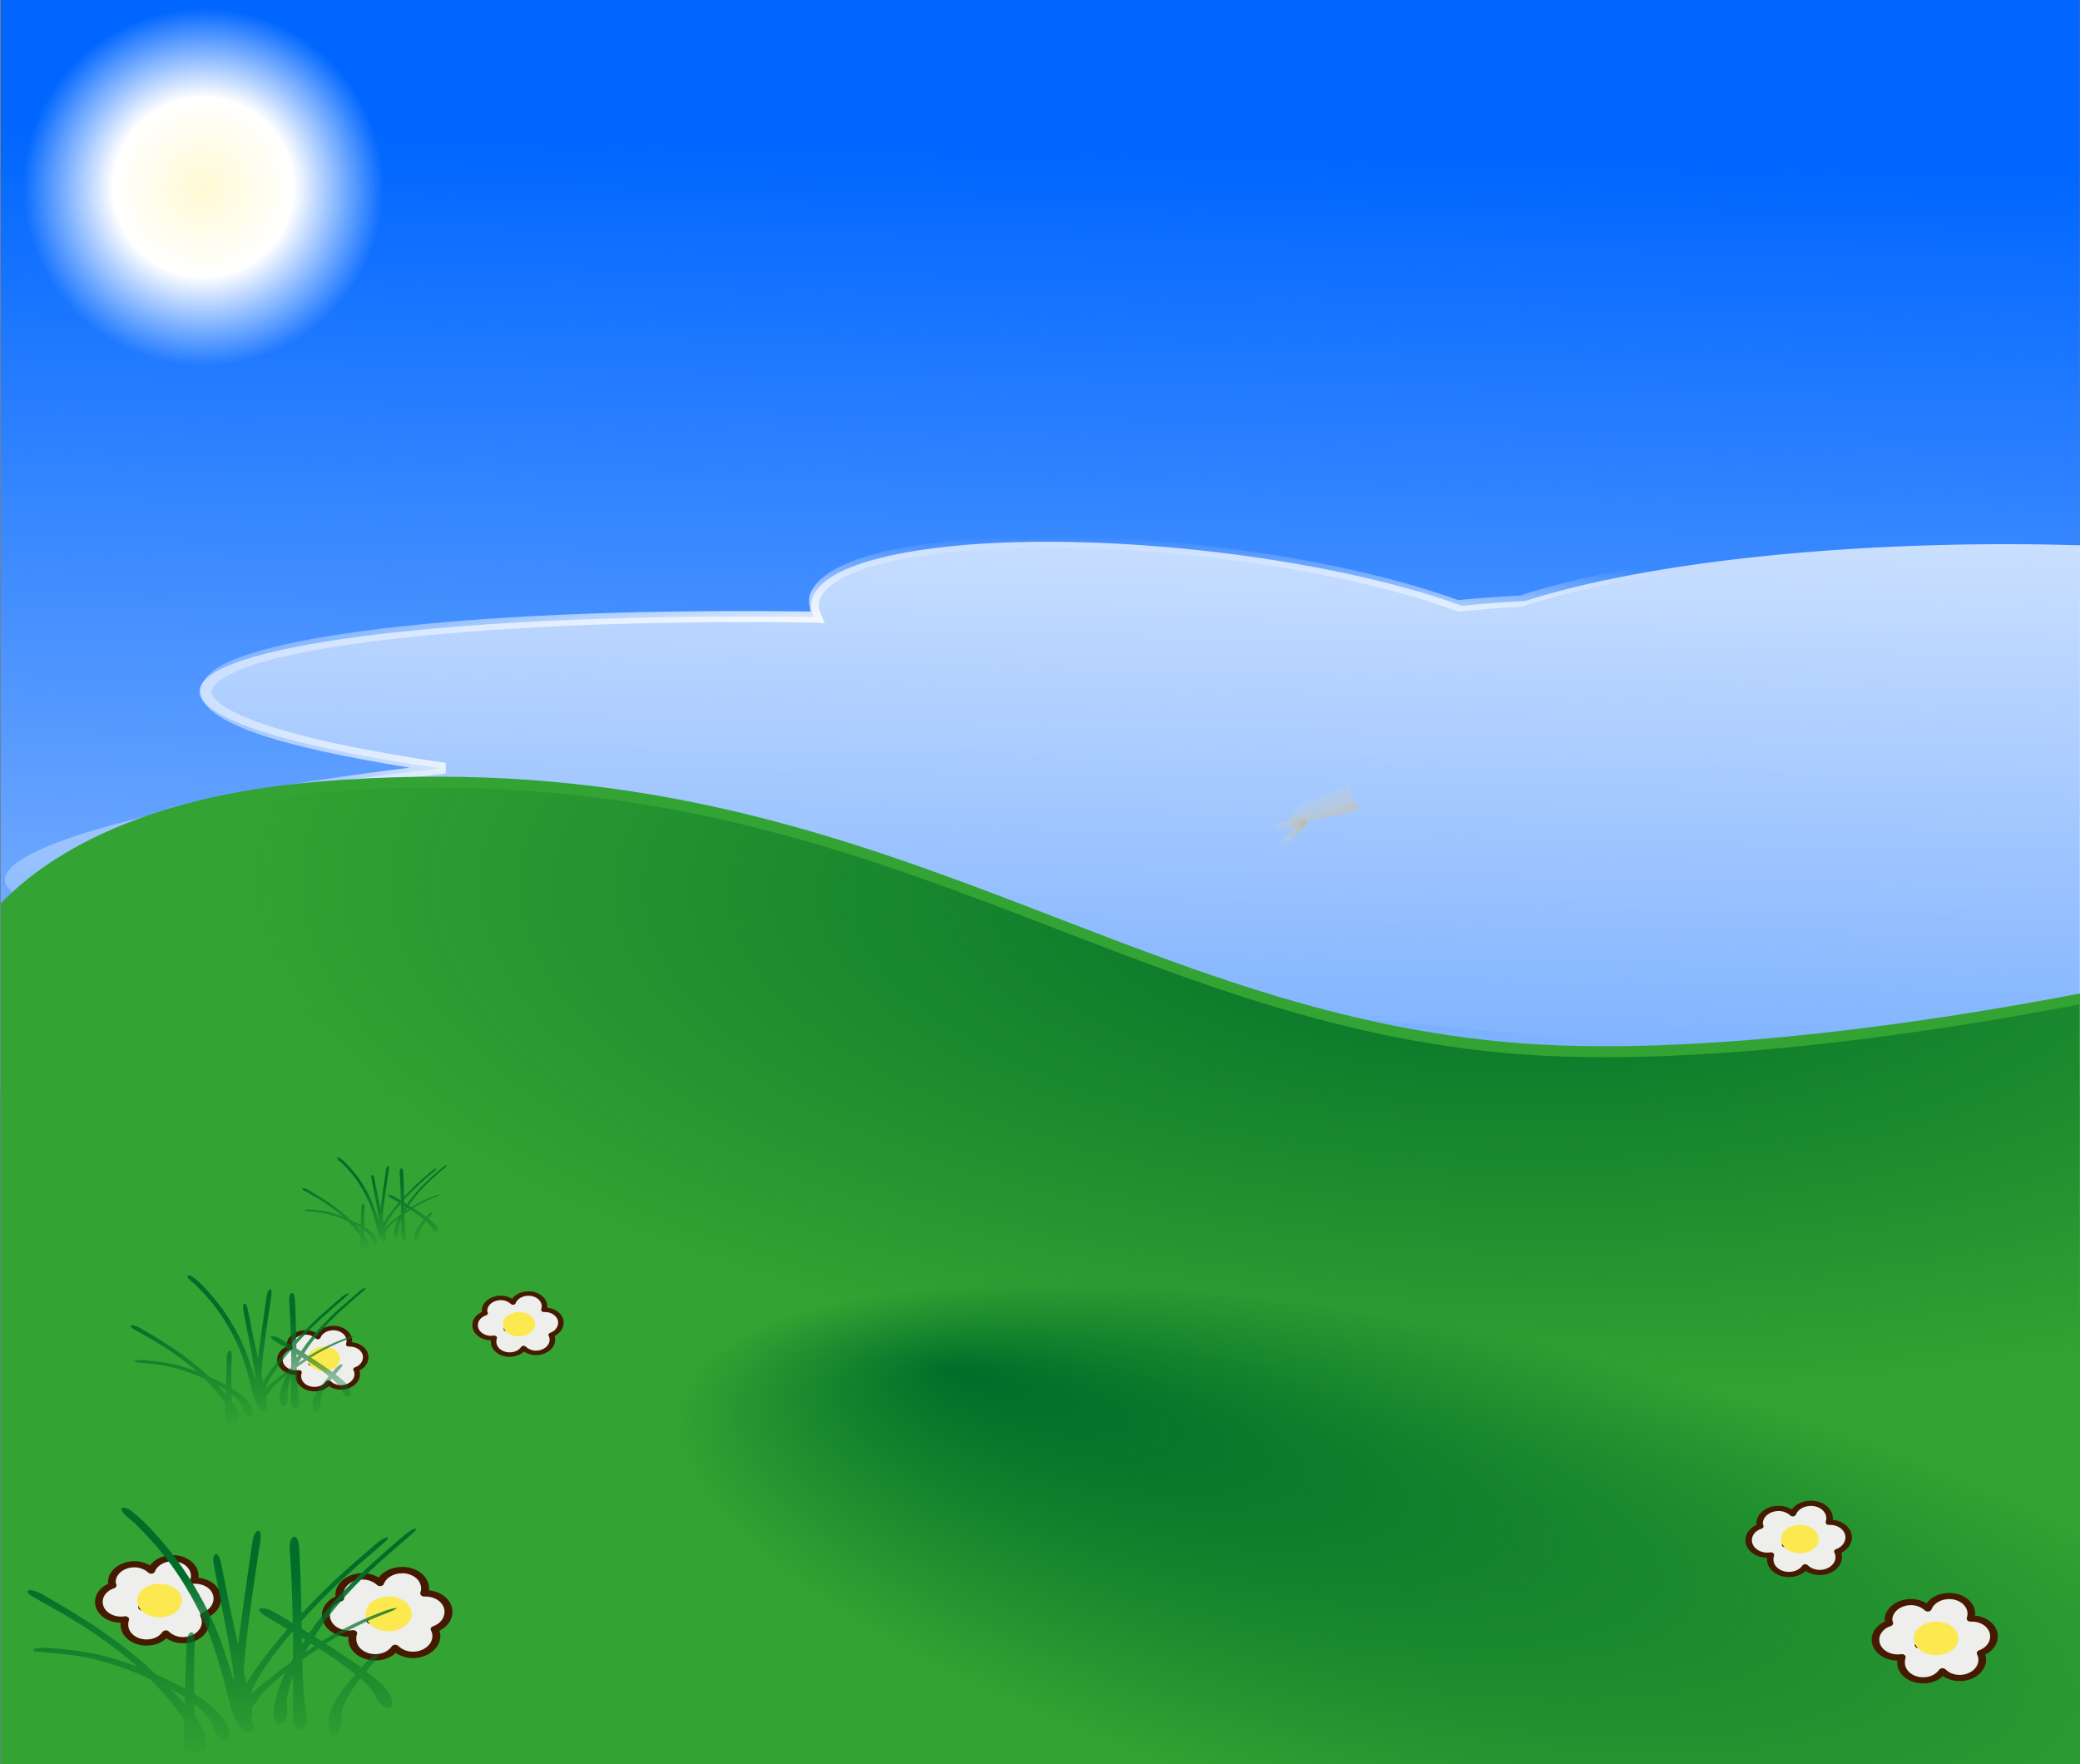 <?xml version="1.0" encoding="UTF-8" standalone="no"?>
<!-- Created with Inkscape (http://www.inkscape.org/) -->

<svg
   xmlns:dc="http://purl.org/dc/elements/1.1/"
   xmlns:cc="http://creativecommons.org/ns#"
   xmlns:rdf="http://www.w3.org/1999/02/22-rdf-syntax-ns#"
   xmlns:svg="http://www.w3.org/2000/svg"
   xmlns="http://www.w3.org/2000/svg"
   xmlns:xlink="http://www.w3.org/1999/xlink"
   xmlns:sodipodi="http://sodipodi.sourceforge.net/DTD/sodipodi-0.dtd"
   xmlns:inkscape="http://www.inkscape.org/namespaces/inkscape"
   width="149.956"
   height="127.176"
   id="svg4487"
   version="1.1"
   inkscape:version="0.48.3.1 r9886"
   sodipodi:docname="background.svg">
  <rect width="100%" height="100%" fill="#808080" stroke="none"/>
  <defs
     id="defs4489">
    <linearGradient
       inkscape:collect="always"
       xlink:href="#linearGradient22710"
       id="linearGradient6607"
       gradientUnits="userSpaceOnUse"
       x1="181.198"
       y1="19.552"
       x2="182.392"
       y2="-36.271" />
    <linearGradient
       inkscape:collect="always"
       id="linearGradient22710">
      <stop
         style="stop-color:#80b3ff;stop-opacity:1;"
         offset="0"
         id="stop22712" />
      <stop
         style="stop-color:#80b3ff;stop-opacity:0;"
         offset="1"
         id="stop22714" />
    </linearGradient>
    <radialGradient
       inkscape:collect="always"
       xlink:href="#linearGradient8994"
       id="radialGradient3993"
       cx="161.332"
       cy="-1.154"
       fx="161.332"
       fy="-1.154"
       r="64.208"
       gradientTransform="matrix(1,0,0,0.176,0,-0.95)"
       gradientUnits="userSpaceOnUse" />
    <linearGradient
       id="linearGradient8994">
      <stop
         style="stop-color:#fffad4;stop-opacity:1;"
         offset="0"
         id="stop8996" />
      <stop
         id="stop3768"
         offset="0.5"
         style="stop-color:#ffffff;stop-opacity:1;" />
      <stop
         style="stop-color:#ffffff;stop-opacity:0;"
         offset="1"
         id="stop8998" />
    </linearGradient>
    <radialGradient
       inkscape:collect="always"
       xlink:href="#linearGradient42395"
       id="radialGradient3936"
       cx="185.833"
       cy="133.542"
       fx="142.994"
       fy="109.942"
       r="61.667"
       gradientTransform="matrix(0.974,0.227,-0.068,0.293,0.994,51.195)"
       gradientUnits="userSpaceOnUse" />
    <linearGradient
       inkscape:collect="always"
       id="linearGradient42395">
      <stop
         style="stop-color:#006e29;stop-opacity:1;"
         offset="0"
         id="stop42397" />
      <stop
         style="stop-color:#006e29;stop-opacity:0;"
         offset="1"
         id="stop42399" />
    </linearGradient>
    <radialGradient
       inkscape:collect="always"
       xlink:href="#linearGradient42395"
       id="radialGradient3951"
       gradientUnits="userSpaceOnUse"
       gradientTransform="matrix(1.212,0.04,-0.015,0.468,-40.446,9.989)"
       cx="189.343"
       cy="-13.815"
       fx="189.343"
       fy="-13.815"
       r="64.484" />
    <radialGradient
       inkscape:collect="always"
       xlink:href="#linearGradient8994"
       id="radialGradient9000"
       cx="125.824"
       cy="-18.061"
       fx="125.824"
       fy="-18.061"
       r="10.896"
       gradientUnits="userSpaceOnUse" />
    <linearGradient
       id="linearGradient4112">
      <stop
         style="stop-color:#fffad4;stop-opacity:1;"
         offset="0"
         id="stop4114" />
      <stop
         id="stop4116"
         offset="0.5"
         style="stop-color:#ffffff;stop-opacity:1;" />
      <stop
         style="stop-color:#ffffff;stop-opacity:0;"
         offset="1"
         id="stop4118" />
    </linearGradient>
    <linearGradient
       inkscape:collect="always"
       xlink:href="#linearGradient8840"
       id="linearGradient8982"
       gradientUnits="userSpaceOnUse"
       x1="120.759"
       y1="-14.649"
       x2="128.258"
       y2="-21.031" />
    <linearGradient
       id="linearGradient8840">
      <stop
         id="stop8842"
         offset="0"
         style="stop-color:#ffffff;stop-opacity:1;" />
      <stop
         id="stop8844"
         offset="1"
         style="stop-color:#767676;stop-opacity:1" />
    </linearGradient>
    <linearGradient
       inkscape:collect="always"
       xlink:href="#linearGradient8840"
       id="linearGradient8984"
       gradientUnits="userSpaceOnUse"
       x1="32.162"
       y1="30.274"
       x2="40.147"
       y2="37.276" />
    <linearGradient
       id="linearGradient4125">
      <stop
         id="stop4127"
         offset="0"
         style="stop-color:#ffffff;stop-opacity:1;" />
      <stop
         id="stop4129"
         offset="1"
         style="stop-color:#767676;stop-opacity:1" />
    </linearGradient>
    <radialGradient
       inkscape:collect="always"
       xlink:href="#linearGradient3635"
       id="radialGradient3871"
       cx="125.108"
       cy="-19.52"
       fx="125.108"
       fy="-19.52"
       r="6.278"
       gradientTransform="matrix(1,0,0,0.546,-0.265,-8.511)"
       gradientUnits="userSpaceOnUse" />
    <linearGradient
       inkscape:collect="always"
       id="linearGradient3635">
      <stop
         style="stop-color:#babdb6;stop-opacity:1"
         offset="0"
         id="stop3637" />
      <stop
         style="stop-color:#d3d7cf;stop-opacity:0"
         offset="1"
         id="stop3639" />
    </linearGradient>
    <radialGradient
       inkscape:collect="always"
       xlink:href="#linearGradient3635"
       id="radialGradient3863"
       cx="127.319"
       cy="-17.266"
       fx="127.319"
       fy="-17.266"
       r="1.708"
       gradientTransform="matrix(1,0,0,2.12,0,19.344)"
       gradientUnits="userSpaceOnUse" />
    <radialGradient
       inkscape:collect="always"
       xlink:href="#linearGradient3635"
       id="radialGradient3820"
       cx="118.023"
       cy="-22.27"
       fx="118.023"
       fy="-22.27"
       r="1.281"
       gradientTransform="matrix(1,0,-1.2956708e-8,1.198,-0.021,4.014)"
       gradientUnits="userSpaceOnUse" />
    <radialGradient
       inkscape:collect="always"
       xlink:href="#linearGradient3635"
       id="radialGradient3839"
       cx="121.272"
       cy="-24.662"
       fx="121.272"
       fy="-24.662"
       r="1.535"
       gradientTransform="matrix(1,0,0,0.554,0,-10.993)"
       gradientUnits="userSpaceOnUse" />
    <radialGradient
       inkscape:collect="always"
       xlink:href="#linearGradient3635"
       id="radialGradient3847"
       cx="125.563"
       cy="-26.063"
       fx="125.563"
       fy="-26.063"
       r="1.391"
       gradientTransform="matrix(1,0,0,0.503,0,-12.94)"
       gradientUnits="userSpaceOnUse" />
    <radialGradient
       inkscape:collect="always"
       xlink:href="#linearGradient3635"
       id="radialGradient3831"
       cx="115.839"
       cy="-20.065"
       fx="115.839"
       fy="-20.065"
       r="0.876"
       gradientTransform="matrix(1,0,0,1.036,0,0.716)"
       gradientUnits="userSpaceOnUse" />
    <radialGradient
       inkscape:collect="always"
       xlink:href="#linearGradient3635"
       id="radialGradient3855"
       cx="135.335"
       cy="-22.951"
       fx="135.335"
       fy="-22.951"
       r="1.299"
       gradientTransform="matrix(1,0,0,0.727,0,-6.269)"
       gradientUnits="userSpaceOnUse" />
    <radialGradient
       inkscape:collect="always"
       xlink:href="#linearGradient8890"
       id="radialGradient8948"
       gradientUnits="userSpaceOnUse"
       gradientTransform="matrix(1,0,0,1.6,0,-22.669)"
       cx="34.366"
       cy="37.781"
       fx="34.366"
       fy="37.781"
       r="2.046" />
    <linearGradient
       inkscape:collect="always"
       id="linearGradient8890">
      <stop
         style="stop-color:#ffffff;stop-opacity:1;"
         offset="0"
         id="stop8892" />
      <stop
         style="stop-color:#ffffff;stop-opacity:0;"
         offset="1"
         id="stop8894" />
    </linearGradient>
    <radialGradient
       inkscape:collect="always"
       xlink:href="#linearGradient3635"
       id="radialGradient3905"
       cx="127.221"
       cy="-12.418"
       fx="127.221"
       fy="-12.418"
       r="4.517"
       gradientTransform="matrix(1.053,-0.264,0.071,0.289,-6.021,24.107)"
       gradientUnits="userSpaceOnUse" />
    <radialGradient
       inkscape:collect="always"
       xlink:href="#linearGradient3885"
       id="radialGradient3891"
       cx="177.107"
       cy="-0.584"
       fx="177.107"
       fy="-0.584"
       r="15.92"
       gradientTransform="matrix(1,0.019,-0.045,2.379,-0.501,1.017)"
       gradientUnits="userSpaceOnUse" />
    <linearGradient
       inkscape:collect="always"
       id="linearGradient3885">
      <stop
         style="stop-color:#8f6b32;stop-opacity:1;"
         offset="0"
         id="stop3887" />
      <stop
         style="stop-color:#8f6b32;stop-opacity:0;"
         offset="1"
         id="stop3889" />
    </linearGradient>
    <radialGradient
       inkscape:collect="always"
       xlink:href="#linearGradient3875"
       id="radialGradient3881"
       cx="155.239"
       cy="-15.153"
       fx="155.239"
       fy="-15.153"
       r="15.92"
       gradientTransform="matrix(0.993,0.12,-0.27,2.266,-2.734,-3.866)"
       gradientUnits="userSpaceOnUse" />
    <linearGradient
       inkscape:collect="always"
       id="linearGradient3875">
      <stop
         style="stop-color:#debc85;stop-opacity:1;"
         offset="0"
         id="stop3877" />
      <stop
         style="stop-color:#debc85;stop-opacity:0;"
         offset="1"
         id="stop3879" />
    </linearGradient>
    <linearGradient
       inkscape:collect="always"
       xlink:href="#linearGradient4022"
       id="linearGradient4028"
       x1="109.299"
       y1="26.811"
       x2="109.552"
       y2="33.67"
       gradientUnits="userSpaceOnUse"
       gradientTransform="translate(5.019,9.385)" />
    <linearGradient
       inkscape:collect="always"
       id="linearGradient4022">
      <stop
         style="stop-color:#006e29;stop-opacity:1;"
         offset="0"
         id="stop4024" />
      <stop
         style="stop-color:#006e29;stop-opacity:0;"
         offset="1"
         id="stop4026" />
    </linearGradient>
    <linearGradient
       inkscape:collect="always"
       xlink:href="#linearGradient4022"
       id="linearGradient4200"
       x1="109.299"
       y1="26.811"
       x2="109.552"
       y2="33.67"
       gradientUnits="userSpaceOnUse"
       gradientTransform="translate(5.019,9.385)" />
    <linearGradient
       inkscape:collect="always"
       xlink:href="#linearGradient4022"
       id="linearGradient4208"
       x1="109.299"
       y1="26.811"
       x2="109.552"
       y2="33.67"
       gradientUnits="userSpaceOnUse"
       gradientTransform="translate(5.019,9.385)" />
    <linearGradient
       inkscape:collect="always"
       xlink:href="#linearGradient4022"
       id="linearGradient4216"
       x1="109.299"
       y1="26.811"
       x2="109.552"
       y2="33.67"
       gradientUnits="userSpaceOnUse"
       gradientTransform="translate(5.019,9.385)" />
    <linearGradient
       inkscape:collect="always"
       xlink:href="#linearGradient4022"
       id="linearGradient4224"
       x1="109.299"
       y1="26.811"
       x2="109.552"
       y2="33.67"
       gradientUnits="userSpaceOnUse"
       gradientTransform="translate(5.019,9.385)" />
    <linearGradient
       inkscape:collect="always"
       xlink:href="#linearGradient4022"
       id="linearGradient4232"
       x1="109.299"
       y1="26.811"
       x2="109.552"
       y2="33.67"
       gradientUnits="userSpaceOnUse"
       gradientTransform="translate(5.019,9.385)" />
    <radialGradient
       inkscape:collect="always"
       xlink:href="#linearGradient8890"
       id="radialGradient4052"
       cx="141.348"
       cy="4.115"
       fx="141.348"
       fy="4.115"
       r="4.92"
       gradientTransform="matrix(1,0,0,0.928,0,0.297)"
       gradientUnits="userSpaceOnUse" />
    <radialGradient
       inkscape:collect="always"
       xlink:href="#linearGradient8890"
       id="radialGradient4066"
       cx="155.204"
       cy="22.507"
       fx="155.204"
       fy="22.507"
       r="1.012"
       gradientTransform="matrix(1,0,0,4.414,0,-76.838)"
       gradientUnits="userSpaceOnUse" />
    <linearGradient
       inkscape:collect="always"
       xlink:href="#linearGradient4978"
       id="linearGradient3532"
       x1="168.983"
       y1="38.171"
       x2="173.774"
       y2="37.409"
       gradientUnits="userSpaceOnUse" />
    <linearGradient
       id="linearGradient4978">
      <stop
         style="stop-color:#ffffff;stop-opacity:1;"
         offset="0"
         id="stop4979" />
      <stop
         style="stop-color:#aac0d3;stop-opacity:1;"
         offset="1"
         id="stop4980" />
    </linearGradient>
    <linearGradient
       inkscape:collect="always"
       xlink:href="#linearGradient3635"
       id="linearGradient3492"
       x1="144.253"
       y1="115.911"
       x2="153.322"
       y2="115.911"
       gradientUnits="userSpaceOnUse" />
    <linearGradient
       inkscape:collect="always"
       xlink:href="#linearGradient4978"
       id="linearGradient3524"
       x1="152.157"
       y1="38.262"
       x2="158.015"
       y2="40.944"
       gradientUnits="userSpaceOnUse" />
    <linearGradient
       id="linearGradient4266">
      <stop
         style="stop-color:#ffffff;stop-opacity:1;"
         offset="0"
         id="stop4268" />
      <stop
         style="stop-color:#aac0d3;stop-opacity:1;"
         offset="1"
         id="stop4270" />
    </linearGradient>
    <radialGradient
       inkscape:collect="always"
       xlink:href="#linearGradient5187"
       id="radialGradient3551"
       cx="156.011"
       cy="37.569"
       fx="156.011"
       fy="37.569"
       r="5.923"
       gradientTransform="matrix(2.008,-0.386,0.515,2.712,-182.65,-8.117)"
       gradientUnits="userSpaceOnUse" />
    <linearGradient
       inkscape:collect="always"
       id="linearGradient5187">
      <stop
         style="stop-color:#000000;stop-opacity:1;"
         offset="0"
         id="stop5189" />
      <stop
         style="stop-color:#000000;stop-opacity:0;"
         offset="1"
         id="stop5191" />
    </linearGradient>
    <radialGradient
       inkscape:collect="always"
       xlink:href="#linearGradient5187"
       id="radialGradient3561"
       gradientUnits="userSpaceOnUse"
       gradientTransform="matrix(-2.008,-0.386,-0.515,2.712,511.497,-7.982)"
       cx="156.011"
       cy="37.569"
       fx="156.011"
       fy="37.569"
       r="5.923" />
    <linearGradient
       inkscape:collect="always"
       xlink:href="#linearGradient3635"
       id="linearGradient5958"
       gradientUnits="userSpaceOnUse"
       gradientTransform="matrix(0.86,0,0,0.866,41.679,-60.112)"
       x1="157.705"
       y1="75.25"
       x2="155.656"
       y2="75.934" />
    <linearGradient
       inkscape:collect="always"
       xlink:href="#linearGradient3635"
       id="linearGradient5960"
       gradientUnits="userSpaceOnUse"
       x1="39.044"
       y1="99.88"
       x2="31.358"
       y2="93.393"
       gradientTransform="matrix(0.86,0,0,0.866,152.998,-73.726)" />
    <linearGradient
       inkscape:collect="always"
       xlink:href="#linearGradient3635"
       id="linearGradient5988"
       x1="161.226"
       y1="76.218"
       x2="160.14"
       y2="73.315"
       gradientUnits="userSpaceOnUse" />
    <linearGradient
       inkscape:collect="always"
       xlink:href="#linearGradient5187"
       id="linearGradient5970"
       x1="177.203"
       y1="2.835"
       x2="179.705"
       y2="4.996"
       gradientUnits="userSpaceOnUse" />
    <linearGradient
       y2="4.996"
       x2="179.705"
       y1="2.835"
       x1="177.203"
       gradientUnits="userSpaceOnUse"
       id="linearGradient4367"
       xlink:href="#linearGradient5187"
       inkscape:collect="always" />
    <linearGradient
       inkscape:collect="always"
       xlink:href="#linearGradient4022"
       id="linearGradient7225"
       gradientUnits="userSpaceOnUse"
       gradientTransform="translate(5.019,9.385)"
       x1="109.299"
       y1="26.811"
       x2="109.552"
       y2="33.67" />
    <linearGradient
       inkscape:collect="always"
       xlink:href="#linearGradient5187"
       id="linearGradient7228"
       gradientUnits="userSpaceOnUse"
       x1="177.203"
       y1="2.835"
       x2="179.705"
       y2="4.996"
       gradientTransform="matrix(1.162,0,0,1.154,198.373,370.415)" />
    <linearGradient
       inkscape:collect="always"
       xlink:href="#linearGradient3635"
       id="linearGradient7231"
       gradientUnits="userSpaceOnUse"
       x1="161.226"
       y1="76.218"
       x2="160.14"
       y2="73.315"
       gradientTransform="translate(246.244,300.594)" />
    <linearGradient
       inkscape:collect="always"
       xlink:href="#linearGradient3635"
       id="linearGradient7234"
       gradientUnits="userSpaceOnUse"
       gradientTransform="translate(376.202,285.308)"
       x1="39.044"
       y1="99.88"
       x2="31.358"
       y2="93.393" />
    <linearGradient
       inkscape:collect="always"
       xlink:href="#linearGradient3635"
       id="linearGradient7237"
       gradientUnits="userSpaceOnUse"
       gradientTransform="translate(246.816,301.023)"
       x1="157.705"
       y1="75.25"
       x2="155.656"
       y2="75.934" />
    <radialGradient
       inkscape:collect="always"
       xlink:href="#linearGradient5187"
       id="radialGradient7242"
       gradientUnits="userSpaceOnUse"
       gradientTransform="matrix(-2.334,-0.446,-0.598,3.131,792.883,361.201)"
       cx="156.011"
       cy="37.569"
       fx="156.011"
       fy="37.569"
       r="5.923" />
    <radialGradient
       inkscape:collect="always"
       xlink:href="#linearGradient5187"
       id="radialGradient7246"
       gradientUnits="userSpaceOnUse"
       gradientTransform="matrix(2.334,-0.446,0.598,3.131,-13.921,361.045)"
       cx="156.011"
       cy="37.569"
       fx="156.011"
       fy="37.569"
       r="5.923" />
    <linearGradient
       inkscape:collect="always"
       xlink:href="#linearGradient4978"
       id="linearGradient7249"
       gradientUnits="userSpaceOnUse"
       x1="152.157"
       y1="38.262"
       x2="158.015"
       y2="40.944"
       gradientTransform="matrix(1.162,0,0,1.154,198.373,370.415)" />
    <linearGradient
       inkscape:collect="always"
       xlink:href="#linearGradient3635"
       id="linearGradient7252"
       gradientUnits="userSpaceOnUse"
       x1="144.253"
       y1="115.911"
       x2="153.322"
       y2="115.911"
       gradientTransform="translate(246.244,300.594)" />
    <linearGradient
       inkscape:collect="always"
       xlink:href="#linearGradient4978"
       id="linearGradient7255"
       gradientUnits="userSpaceOnUse"
       x1="168.983"
       y1="38.171"
       x2="173.774"
       y2="37.409"
       gradientTransform="matrix(1.162,0,0,1.154,198.373,370.415)" />
    <radialGradient
       inkscape:collect="always"
       xlink:href="#linearGradient8890"
       id="radialGradient7259"
       gradientUnits="userSpaceOnUse"
       gradientTransform="matrix(1.162,0,0,5.095,198.373,281.715)"
       cx="155.204"
       cy="22.507"
       fx="155.204"
       fy="22.507"
       r="1.012" />
    <radialGradient
       inkscape:collect="always"
       xlink:href="#linearGradient8890"
       id="radialGradient7262"
       gradientUnits="userSpaceOnUse"
       gradientTransform="matrix(1.162,0,0,1.071,198.373,370.759)"
       cx="141.348"
       cy="4.115"
       fx="141.348"
       fy="4.115"
       r="4.92" />
    <linearGradient
       inkscape:collect="always"
       xlink:href="#linearGradient4022"
       id="linearGradient7270"
       gradientUnits="userSpaceOnUse"
       gradientTransform="matrix(1.162,0,0,1.154,204.206,381.248)"
       x1="109.299"
       y1="26.811"
       x2="109.552"
       y2="33.67" />
    <radialGradient
       inkscape:collect="always"
       xlink:href="#linearGradient3875"
       id="radialGradient7281"
       gradientUnits="userSpaceOnUse"
       gradientTransform="matrix(1.154,0.139,-0.314,2.615,195.195,365.953)"
       cx="155.239"
       cy="-15.153"
       fx="155.239"
       fy="-15.153"
       r="15.92" />
    <radialGradient
       inkscape:collect="always"
       xlink:href="#linearGradient3885"
       id="radialGradient7284"
       gradientUnits="userSpaceOnUse"
       gradientTransform="matrix(1.162,0.022,-0.052,2.746,197.79,371.59)"
       cx="177.107"
       cy="-0.584"
       fx="177.107"
       fy="-0.584"
       r="15.92" />
    <radialGradient
       inkscape:collect="always"
       xlink:href="#linearGradient42395"
       id="radialGradient7302"
       gradientUnits="userSpaceOnUse"
       gradientTransform="matrix(1.409,0.046,-0.018,0.54,151.363,381.947)"
       cx="189.343"
       cy="-13.815"
       fx="189.343"
       fy="-13.815"
       r="64.484" />
    <radialGradient
       inkscape:collect="always"
       xlink:href="#linearGradient42395"
       id="radialGradient7305"
       gradientUnits="userSpaceOnUse"
       gradientTransform="matrix(0.974,0.227,-0.068,0.293,247.655,351.372)"
       cx="185.833"
       cy="133.542"
       fx="142.994"
       fy="109.942"
       r="61.667" />
    <radialGradient
       inkscape:collect="always"
       xlink:href="#linearGradient8994"
       id="radialGradient7309"
       gradientUnits="userSpaceOnUse"
       gradientTransform="matrix(1.162,0,0,0.204,198.373,369.318)"
       cx="161.332"
       cy="-1.154"
       fx="161.332"
       fy="-1.154"
       r="64.208" />
    <linearGradient
       inkscape:collect="always"
       xlink:href="#linearGradient22710"
       id="linearGradient7312"
       gradientUnits="userSpaceOnUse"
       x1="181.198"
       y1="19.552"
       x2="182.392"
       y2="-36.271"
       gradientTransform="matrix(1.162,0,0,1.154,198.373,370.415)" />
  </defs>
  <sodipodi:namedview
     id="base"
     pagecolor="#ffffff"
     bordercolor="#666666"
     borderopacity="1.0"
     inkscape:pageopacity="0.0"
     inkscape:pageshadow="2"
     inkscape:zoom="4"
     inkscape:cx="57.638696"
     inkscape:cy="55.627336"
     inkscape:document-units="px"
     inkscape:current-layer="layer1"
     showgrid="false"
     fit-margin-top="0"
     fit-margin-left="0"
     fit-margin-right="0"
     fit-margin-bottom="0"
     inkscape:window-width="1366"
     inkscape:window-height="750"
     inkscape:window-x="-2"
     inkscape:window-y="-3"
     inkscape:window-maximized="1" />
  <g
     inkscape:label="Ebene 1"
     inkscape:groupmode="layer"
     id="layer1"
     transform="translate(-310.736,-317.346)">
    <rect
       style="fill:#0066ff;fill-opacity:1;fill-rule:nonzero;stroke:none"
       id="rect7602"
       width="149.888"
       height="127.157"
       x="310.788"
       y="317.346" />
    <path
       inkscape:connector-curvature="0"
       sodipodi:nodetypes="cscsccccsccc"
       style="fill:#ffffff;fill-opacity:1;fill-rule:nonzero;stroke:none"
       d="m 384.961,356.411 c -2.434,0.035 -4.637,0.174 -6.736,0.434 -6.884,0.851 -9.821,2.763 -8.8,4.989 -23.038,-0.353 -42.011,1.6 -44.111,4.772 -1.448,2.187 5.441,4.436 17.166,6.128 -20.956,2.353 -34.563,6.289 -30.747,9.002 l 148.955,13.902 0,-38.984 c -1.713,-0.048 -3.446,-0.081 -5.215,-0.081 -14.333,0 -27.056,1.613 -34.767,4.094 -1.578,0.084 -3.126,0.202 -4.563,0.352 -8.153,-2.977 -20.822,-4.759 -31.182,-4.61 z"
       id="path9374" />
    <rect
       y="317.346"
       x="310.788"
       height="78.838"
       width="149.888"
       id="rect21823"
       style="fill:url(#linearGradient7312);fill-opacity:1;fill-rule:nonzero;stroke:none" />
    <path
       inkscape:connector-curvature="0"
       id="path3974"
       d="m 384.965,356.022 c -2.427,0.035 -4.64,0.171 -6.739,0.433 -3.445,0.429 -5.915,1.105 -7.46,2.02 -0.772,0.458 -1.3,0.979 -1.586,1.587 -0.201,0.428 -0.089,0.908 0,1.371 -11.278,-0.161 -21.582,0.213 -29.334,1.046 -3.924,0.422 -7.212,0.955 -9.658,1.587 -2.446,0.632 -4.057,1.298 -4.721,2.309 -0.229,0.348 -0.317,0.771 -0.216,1.154 0.101,0.383 0.337,0.704 0.685,1.01 0.696,0.611 1.836,1.163 3.351,1.696 2.547,0.894 6.422,1.705 10.991,2.453 -9.19,1.135 -17.002,2.555 -22.055,4.04 -2.771,0.815 -4.766,1.602 -5.91,2.453 -0.572,0.426 -0.975,0.895 -1.045,1.443 -0.07,0.548 0.255,1.057 0.793,1.443 0.179,0.139 0.437,0.107 0.577,-0.072 0.139,-0.179 0.107,-0.438 -0.072,-0.577 -0.408,-0.293 -0.493,-0.49 -0.468,-0.685 0.025,-0.196 0.235,-0.54 0.721,-0.902 0.972,-0.723 2.928,-1.542 5.658,-2.345 5.439,-1.599 13.961,-3.192 24.289,-4.365 0.039,-0.004 0.069,0.004 0.108,0 l 0,-0.794 c -0.039,-0.006 -0.069,0.006 -0.108,0 -5.747,-0.84 -10.31,-1.827 -13.226,-2.85 -1.468,-0.515 -2.518,-1.037 -3.063,-1.515 -0.272,-0.239 -0.425,-0.484 -0.468,-0.649 -0.043,-0.165 -0.022,-0.27 0.108,-0.469 0.378,-0.576 1.905,-1.369 4.288,-1.984 2.383,-0.616 5.614,-1.132 9.514,-1.551 7.799,-0.838 18.207,-1.259 29.623,-1.082 l 0.649,0.036 -0.252,-0.613 c -0.214,-0.47 -0.225,-0.824 -0.036,-1.227 0.189,-0.403 0.614,-0.858 1.297,-1.263 1.367,-0.81 3.75,-1.49 7.135,-1.912 2.065,-0.257 4.227,-0.398 6.631,-0.433 10.227,-0.148 22.801,1.633 30.812,4.581 l 0.072,0.036 0.108,0 c 1.418,-0.149 2.945,-0.277 4.505,-0.361 l 0.036,0 0.072,-0.036 c 7.576,-2.457 20.154,-4.04 34.343,-4.04 1.75,0 3.492,0.024 5.189,0.072 0.229,0 0.414,-0.186 0.414,-0.415 0,-0.229 -0.186,-0.415 -0.414,-0.415 -1.702,-0.048 -3.429,-0.072 -5.189,-0.072 -14.251,0 -26.87,1.607 -34.596,4.112 -1.521,0.083 -3.042,0.179 -4.433,0.325 -0.011,-0.004 -0.026,0.004 -0.036,0 -8.171,-2.971 -20.62,-4.73 -30.884,-4.581 z"
       style="fill:url(#radialGradient7309);fill-opacity:1;fill-rule:nonzero;stroke:none" />
    <path
       inkscape:connector-curvature="0"
       sodipodi:nodetypes="csccccsc"
       style="fill:#33a333;fill-opacity:1;fill-rule:nonzero;stroke:none"
       d="m 340.863,373.343 c -2.356,0.033 -4.776,0.145 -7.301,0.361 -12.985,1.108 -19.578,5.465 -22.774,8.766 l 0,62.042 149.9,0 0,-55.549 c -6.797,1.312 -23.45,4.227 -37.339,3.752 -29.752,-1.019 -47.145,-19.86 -82.487,-19.372 z"
       id="rect18260" />
    <path
       inkscape:connector-curvature="0"
       id="path3928"
       d="m 384.567,409.865 c -14.121,0.197 -23.816,3.237 -25.125,8.844 -1.792,7.678 12.684,17.953 34.562,25.812 l 66.688,0 0,-16.938 c -9.751,-4.953 -22.587,-9.549 -36.969,-12.906 -14.503,-3.386 -28.173,-4.965 -39.156,-4.812 z"
       style="fill:url(#radialGradient7305);fill-opacity:1;stroke:none" />
    <path
       inkscape:connector-curvature="0"
       id="path41508"
       d="m 340.811,374.133 c -2.356,0.033 -4.776,0.145 -7.301,0.361 -12.985,1.108 -19.578,5.465 -22.774,8.766 l 0,60.569 149.9,0 0,-54.075 c -6.797,1.312 -23.45,4.227 -37.339,3.752 -29.752,-1.019 -47.145,-19.86 -82.487,-19.372 z"
       style="fill:url(#radialGradient7302);fill-opacity:1;fill-rule:nonzero;stroke:none" />
    <path
       sodipodi:type="arc"
       style="fill:url(#radialGradient9000);fill-opacity:1;fill-rule:nonzero;stroke:none"
       id="path5830"
       sodipodi:cx="125.82396"
       sodipodi:cy="-18.061115"
       sodipodi:rx="10.895788"
       sodipodi:ry="10.895788"
       d="m 136.72,-18.061 a 10.896,10.896 0 1 1 -21.792,0 10.896,10.896 0 1 1 21.792,0 z"
       transform="matrix(1.193,0,0,1.185,175.295,352.236)" />
    <g
       transform="matrix(1.162,0,0,0.926,210.039,403.998)"
       id="g3958">
      <path
         inkscape:connector-curvature="0"
         style="fill:#eeeeec;fill-opacity:1;stroke:#461a00;stroke-width:0.572;stroke-linecap:round;stroke-linejoin:round;stroke-miterlimit:4;stroke-opacity:1;stroke-dasharray:none"
         d="m 81.469,103.344 c -0.748,0 -1.383,0.478 -1.594,1.156 -0.306,-0.351 -0.749,-0.594 -1.25,-0.594 -0.92,0 -1.687,0.736 -1.688,1.656 0,0.105 0.044,0.213 0.062,0.312 -0.612,0.247 -1.031,0.831 -1.031,1.531 0,0.92 0.736,1.656 1.656,1.656 0.105,0 0.213,-0.013 0.312,-0.031 -0.048,0.155 -0.062,0.329 -0.062,0.5 0,0.92 0.736,1.656 1.656,1.656 0.625,0 1.152,-0.334 1.438,-0.844 0.306,0.375 0.76,0.625 1.281,0.625 0.92,0 1.687,-0.767 1.688,-1.688 0,-0.23 -0.041,-0.426 -0.125,-0.625 0.598,-0.253 1,-0.873 1,-1.562 0,-0.92 -0.736,-1.656 -1.656,-1.656 -0.031,0 -0.063,-0.002 -0.094,0 0.037,-0.138 0.062,-0.288 0.062,-0.438 0,-0.92 -0.736,-1.656 -1.656,-1.656 z m -1.281,2.75 c 0.306,0.356 0.775,0.562 1.281,0.562 0.034,0 0.06,0.002 0.094,0 -0.042,0.147 -0.094,0.277 -0.094,0.438 0,0.23 0.072,0.457 0.156,0.656 -0.334,0.141 -0.632,0.408 -0.812,0.719 -0.306,-0.37 -0.764,-0.594 -1.281,-0.594 -0.115,0 -0.235,0.009 -0.344,0.031 0.056,-0.166 0.094,-0.315 0.094,-0.5 0,-0.105 -0.013,-0.213 -0.031,-0.312 0.45,-0.182 0.783,-0.537 0.938,-1 z"
         transform="matrix(0.86,0,0,0.866,41.546,-60.844)"
         id="path3943" />
      <path
         sodipodi:type="arc"
         style="fill:#fce94f;fill-opacity:1;stroke:none"
         id="path3941"
         sodipodi:cx="80.416664"
         sodipodi:cy="107.5"
         sodipodi:rx="1.6666666"
         sodipodi:ry="1.6666666"
         d="m 82.083,107.5 c 0,0.92 -0.746,1.667 -1.667,1.667 -0.92,0 -1.667,-0.746 -1.667,-1.667 0,-0.92 0.746,-1.667 1.667,-1.667 0.92,0 1.667,0.746 1.667,1.667 z"
         transform="matrix(0.86,0,0,0.812,41.613,-55.227)" />
    </g>
    <use
       height="200"
       width="280"
       transform="matrix(0.7,0,0,0.7,111.025,109.223)"
       id="use3962"
       xlink:href="#g3958"
       y="0"
       x="0" />
    <use
       height="200"
       width="280"
       transform="translate(-14.071,2.488)"
       id="use3964"
       xlink:href="#use3962"
       y="0"
       x="0" />
    <use
       height="200"
       width="280"
       transform="matrix(1.381,0,0,1.381,-139.131,-140.793)"
       id="use3966"
       xlink:href="#use3964"
       y="0"
       x="0" />
    <use
       height="200"
       width="280"
       transform="translate(128.083,2.727)"
       id="use3968"
       xlink:href="#use3966"
       y="0"
       x="0" />
    <use
       height="200"
       width="280"
       transform="matrix(0.844,0,0,0.844,60.424,60.771)"
       id="use3970"
       xlink:href="#use3968"
       y="0"
       x="0" />
    <path
       inkscape:connector-curvature="0"
       id="path3997"
       d="m 324.382,409.285 c -0.174,-0.025 -0.209,0.119 0.08,0.366 0.127,0.109 0.257,0.221 0.384,0.33 0.767,0.744 1.452,1.562 2.027,2.464 0.559,0.899 1.047,1.833 1.384,2.839 0.275,0.82 0.503,1.659 0.705,2.5 0.079,0.258 0.147,0.513 0.259,0.759 0.369,0.816 1.044,0.623 0.688,0 0.06,-0.117 0.069,-0.303 0.018,-0.545 0.08,-0.092 0.171,-0.19 0.25,-0.321 0.169,-0.283 0.419,-0.503 0.652,-0.732 0.186,-0.169 0.375,-0.326 0.571,-0.482 -0.101,0.203 -0.187,0.412 -0.268,0.625 -0.096,0.313 -0.206,0.627 -0.241,0.955 -0.103,0.972 0.701,0.835 0.571,-0.134 -0.042,-0.311 0.063,-0.612 0.134,-0.911 0.041,-0.127 0.085,-0.252 0.134,-0.375 -6.9e-4,0.249 0.002,0.501 0,0.75 -0.002,0.305 -0.008,0.605 -0.009,0.911 -0.001,0.978 0.799,0.808 0.571,-0.143 -0.068,-0.286 -0.082,-0.583 -0.107,-0.875 -0.03,-0.449 -0.043,-0.898 -0.054,-1.348 0.226,-0.162 0.45,-0.324 0.679,-0.482 0.011,-0.008 0.025,-0.01 0.036,-0.018 0.077,0.049 0.156,0.093 0.232,0.143 0.469,0.308 0.934,0.634 1.366,0.991 -0.205,0.24 -0.41,0.479 -0.598,0.732 -0.206,0.313 -0.428,0.623 -0.527,0.991 -0.014,0.081 -0.039,0.159 -0.045,0.241 -0.07,0.977 0.601,0.854 0.571,-0.125 -0.002,-0.077 0.012,-0.156 0.018,-0.232 0.069,-0.346 0.264,-0.638 0.438,-0.938 0.114,-0.17 0.239,-0.331 0.366,-0.491 0.024,0.021 0.048,0.041 0.071,0.062 0.205,0.202 0.433,0.393 0.554,0.661 0.397,0.883 1.105,0.633 0.563,-0.17 -0.175,-0.26 -0.427,-0.449 -0.661,-0.652 -0.09,-0.074 -0.185,-0.143 -0.277,-0.214 0.103,-0.123 0.208,-0.244 0.313,-0.366 0.444,-0.518 0.045,-0.463 -0.402,0.054 -0.043,0.05 -0.082,0.102 -0.125,0.152 -0.4,-0.295 -0.816,-0.568 -1.232,-0.839 -0.107,-0.069 -0.214,-0.137 -0.321,-0.205 0.634,-0.412 1.31,-0.755 2,-1.063 0.517,-0.216 0.262,-0.108 0.777,-0.313 0.63,-0.25 0.218,-0.227 -0.411,0.027 -0.509,0.206 -0.257,0.095 -0.768,0.313 -0.607,0.275 -1.202,0.578 -1.768,0.929 -0.106,-0.067 -0.206,-0.139 -0.313,-0.205 0.021,-0.033 0.042,-0.066 0.062,-0.098 0.633,-0.994 1.427,-1.86 2.268,-2.679 0.618,-0.586 1.264,-1.134 1.911,-1.688 0.39,-0.333 0.085,-0.308 -0.304,0.027 -0.645,0.555 -1.292,1.113 -1.911,1.696 -0.828,0.799 -1.614,1.641 -2.259,2.598 -0.109,-0.068 -0.221,-0.138 -0.33,-0.205 -0.001,-0.107 -0.007,-0.215 -0.009,-0.321 0.577,-0.645 1.19,-1.264 1.821,-1.857 0.576,-0.53 1.164,-1.037 1.759,-1.545 0.421,-0.359 0.089,-0.326 -0.33,0.036 -0.591,0.51 -1.184,1.016 -1.759,1.545 -0.514,0.482 -1.01,0.985 -1.491,1.5 -0.012,-0.557 -0.023,-1.113 -0.045,-1.67 -0.016,-0.406 -0.035,-0.808 -0.054,-1.214 -0.031,-0.689 -0.451,-0.6 -0.411,0.089 0.024,0.405 0.053,0.809 0.071,1.214 0.03,0.661 0.05,1.321 0.062,1.982 -0.001,0.002 0.001,0.007 0,0.009 -0.048,-0.029 -0.095,-0.06 -0.143,-0.089 -0.195,-0.12 -0.393,-0.231 -0.589,-0.348 -0.628,-0.375 -1.042,-0.218 -0.411,0.152 0.199,0.116 0.401,0.238 0.598,0.357 0.104,0.063 0.208,0.125 0.312,0.188 -0.106,0.121 -0.209,0.243 -0.312,0.366 -0.532,0.641 -1.049,1.296 -1.482,2.009 -0.036,-0.164 -0.072,-0.327 -0.107,-0.491 0.034,-0.858 0.147,-1.712 0.259,-2.563 0.144,-1.071 0.301,-2.138 0.464,-3.205 0.09,-0.588 -0.263,-0.517 -0.348,0.071 -0.155,1.068 -0.308,2.137 -0.455,3.205 -0.06,0.429 -0.111,0.856 -0.17,1.286 -0.019,-0.093 -0.043,-0.184 -0.062,-0.277 -0.248,-1.101 -0.472,-2.205 -0.688,-3.313 -0.102,-0.526 -0.414,-0.446 -0.313,0.08 0.215,1.109 0.425,2.22 0.634,3.33 0.092,0.521 0.178,1.04 0.259,1.563 -0.006,0.06 -0.012,0.119 -0.018,0.179 -0.175,-0.546 -0.345,-1.093 -0.536,-1.634 -0.35,-1.007 -0.847,-1.947 -1.411,-2.848 -0.578,-0.903 -1.257,-1.729 -2.018,-2.482 -0.126,-0.111 -0.25,-0.22 -0.375,-0.33 -0.171,-0.151 -0.324,-0.226 -0.429,-0.241 z m -4.098,3.598 c -0.184,-0.007 -0.201,0.118 0.134,0.304 0.922,0.512 1.841,1.032 2.714,1.625 0.634,0.436 1.25,0.899 1.821,1.411 -0.428,-0.162 -0.862,-0.305 -1.304,-0.429 -0.817,-0.225 -1.667,-0.323 -2.509,-0.393 -0.681,-0.057 -1.057,0.126 -0.375,0.179 0.847,0.065 1.703,0.147 2.527,0.366 0.759,0.205 1.491,0.479 2.205,0.804 0.07,0.071 0.138,0.141 0.205,0.214 0.458,0.502 0.915,1.01 1.286,1.58 -0.009,0.305 -0.014,0.615 -0.027,0.92 -0.03,0.718 0.376,0.815 0.527,0.429 0.226,0.275 0.58,-0.003 0.402,-0.688 -0.066,-0.254 -0.215,-0.466 -0.348,-0.688 -0.029,-0.042 -0.059,-0.084 -0.089,-0.125 -0.002,-0.033 -0.007,-0.066 -0.009,-0.098 -0.008,-0.156 -0.012,-0.309 -0.018,-0.464 0.136,0.106 0.26,0.216 0.384,0.339 0.181,0.216 0.393,0.423 0.464,0.705 0.237,0.941 0.954,0.745 0.563,-0.143 -0.126,-0.286 -0.359,-0.495 -0.571,-0.714 -0.263,-0.235 -0.55,-0.434 -0.848,-0.616 -0.011,-0.588 -0.006,-1.18 0.009,-1.768 0.006,-0.168 0.012,-0.333 0.018,-0.5 0.02,-0.608 -0.338,-0.528 -0.357,0.08 -0.006,0.168 -0.013,0.332 -0.018,0.5 -0.015,0.489 -0.032,0.976 -0.045,1.464 -0.255,-0.138 -0.515,-0.268 -0.777,-0.393 -0.16,-0.077 -0.321,-0.152 -0.482,-0.223 -0.719,-0.686 -1.506,-1.297 -2.321,-1.866 -0.865,-0.596 -1.765,-1.134 -2.679,-1.652 -0.2,-0.113 -0.372,-0.157 -0.482,-0.161 z m 11.411,1.813 c 0.013,0.008 0.023,0.019 0.036,0.027 7.7e-4,0.077 -3.6e-4,0.155 0,0.232 0.002,0.303 -6.3e-4,0.608 0,0.911 -0.033,0.056 -0.066,0.113 -0.098,0.17 -0.43,0.308 -0.855,0.623 -1.259,0.964 -0.17,0.152 -0.348,0.293 -0.509,0.455 0.03,-0.089 0.067,-0.176 0.098,-0.268 0.4,-0.836 0.974,-1.569 1.554,-2.286 0.058,-0.07 0.12,-0.137 0.179,-0.205 z m 0.42,0.268 c 0.044,0.027 0.089,0.053 0.134,0.08 -0.043,0.065 -0.083,0.131 -0.125,0.196 -0.001,-0.092 -0.008,-0.184 -0.009,-0.277 z m 0.375,0.232 c 0.062,0.039 0.125,0.077 0.188,0.116 -0.083,0.055 -0.169,0.103 -0.25,0.161 -0.063,0.043 -0.124,0.09 -0.188,0.134 0.08,-0.139 0.165,-0.275 0.25,-0.411 z m -6.089,1.991 c 0.21,0.112 0.417,0.229 0.616,0.357 -0.002,0.101 -0.007,0.202 -0.009,0.304 -0.197,-0.226 -0.398,-0.447 -0.607,-0.661 z"
       style="fill:url(#linearGradient7270);fill-opacity:1;fill-rule:nonzero;stroke:none" />
    <use
       height="200"
       width="280"
       transform="translate(24.583,-2.083)"
       id="use4030"
       xlink:href="#path3997"
       y="0"
       x="0" />
    <use
       height="200"
       width="280"
       transform="matrix(1.654,0,0,1.654,-257.478,-247.483)"
       id="use4032"
       xlink:href="#use4030"
       y="0"
       x="0" />
    <use
       height="200"
       width="280"
       transform="translate(117.5,-2.917)"
       id="use4036"
       xlink:href="#use4032"
       y="0"
       x="0" />
    <use
       height="200"
       width="280"
       transform="matrix(0.615,0,0,0.615,135.63,149.076)"
       id="use4034"
       xlink:href="#path3997"
       y="0"
       x="0" />
    <use
       height="200"
       width="280"
       transform="translate(104.167,6.667)"
       id="use4038"
       xlink:href="#use4034"
       y="0"
       x="0" />
    <path
       inkscape:connector-curvature="0"
       style="fill:url(#linearGradient7237);fill-opacity:1;fill-rule:evenodd;stroke:none;display:inline"
       d="m 404.909,376.273 c 0,0 -1.06,0.176 -2.438,0.5 l 0.125,0.469 c 0.594,-0.14 1.087,-0.236 1.5,-0.312 l -1.5,1.5 0.344,0.375 1.938,-1.938 -0.062,-0.062 c 0.037,-0.006 0.188,-0.031 0.188,-0.031 l -0.094,-0.5 z"
       id="path5954" />
    <path
       inkscape:connector-curvature="0"
       id="path5980"
       d="m 403.614,376.541 c 0.322,-0.724 1.167,-1.489 1.931,-1.61 0.765,-0.121 2.294,-1.167 2.535,-1.006 0.241,0.161 -0.201,0.765 0.121,0.885 0.322,0.121 0.563,0.845 0.362,0.966 -0.201,0.121 -3.42,0.765 -3.903,0.765 -0.483,0 -1.127,0.081 -1.046,0 z"
       style="fill:url(#linearGradient7231);fill-opacity:1;fill-rule:evenodd;stroke:none" />
  </g>
</svg>
